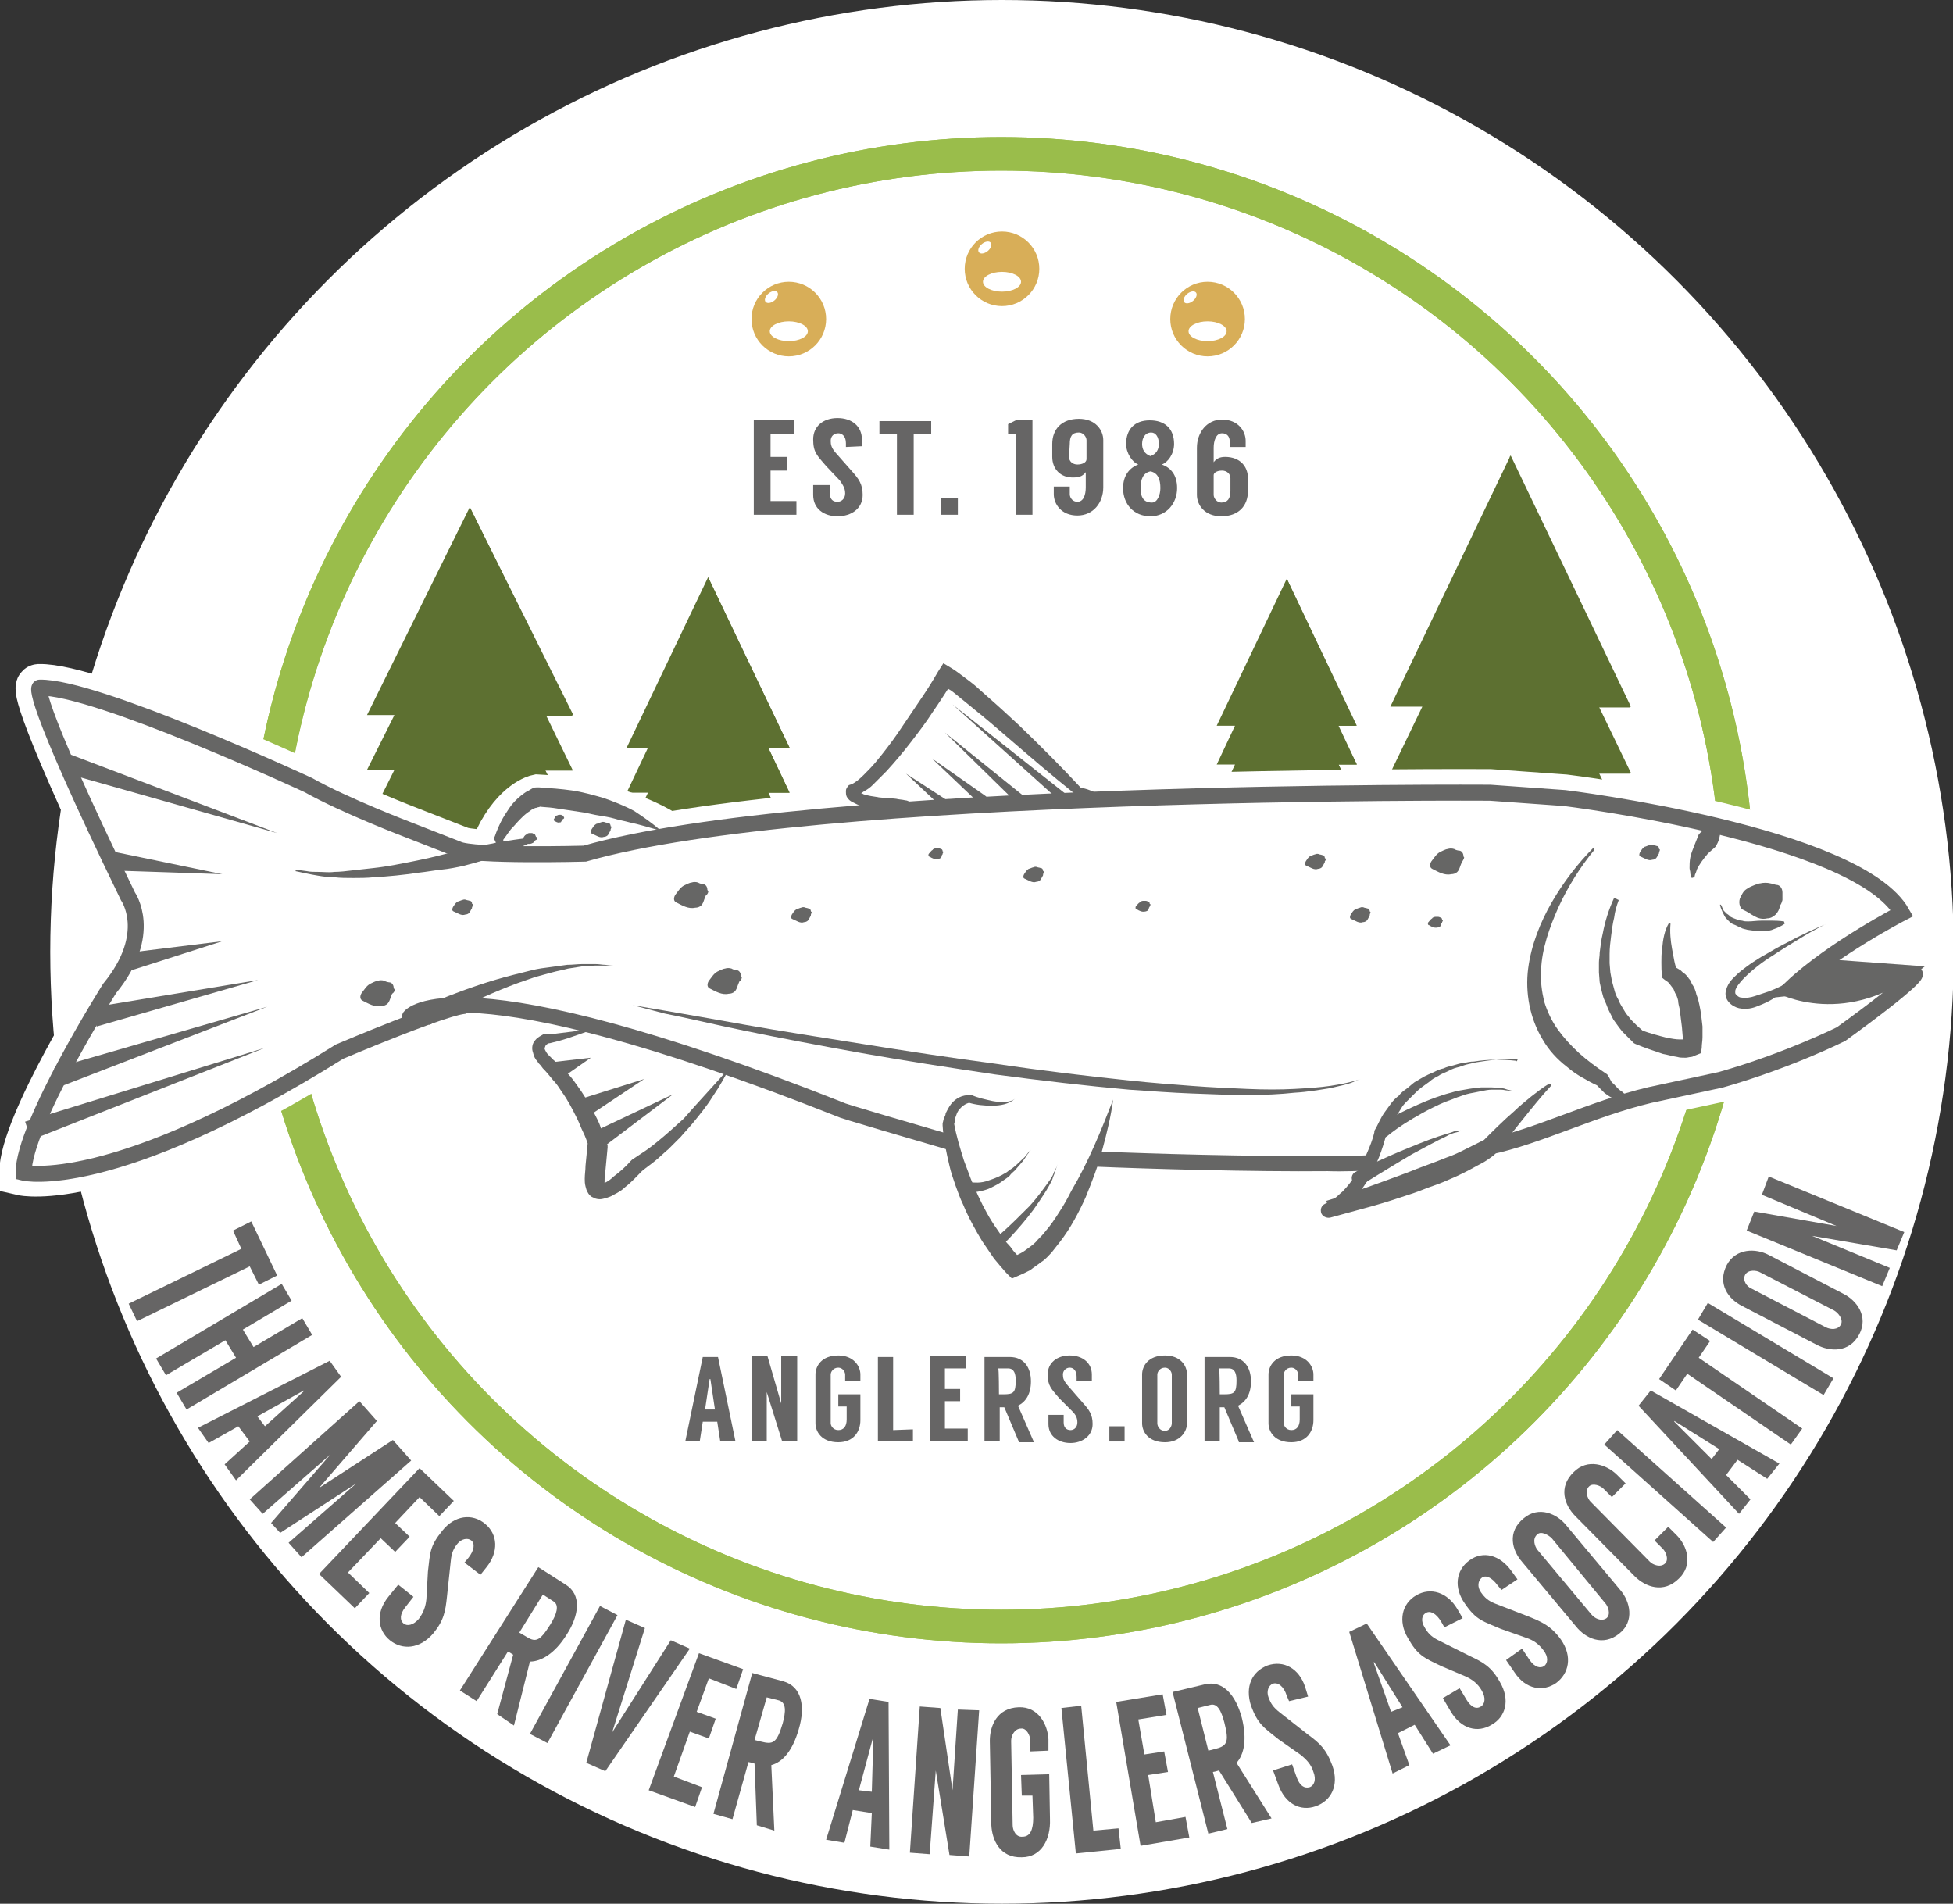 <?xml version="1.0" encoding="utf-8"?>
<!-- Generator: Adobe Illustrator 23.0.1, SVG Export Plug-In . SVG Version: 6.00 Build 0)  -->
<svg version="1.1" id="logo" xmlns="http://www.w3.org/2000/svg" xmlns:xlink="http://www.w3.org/1999/xlink" x="0px" y="0px"
	 viewBox="0 0 256.5 250" style="enable-background:new 0 0 256.5 250;" xml:space="preserve">
<rect x="0" y="0" width="256.5" height="250" fill="#333333" stroke="none"/>
<style type="text/css">
	.st0{fill:#FFFFFF;}
	.st1{fill:#FFFFFF;stroke:#9ABD4B;stroke-width:4.411;stroke-miterlimit:10;}
	.st2{fill:#5D7031;}
	.st3{fill:#FFFFFF;stroke:#FFFFFF;stroke-width:6;stroke-linejoin:round;stroke-miterlimit:10;}
	.st4{fill:#666565;}
	.st5{fill:none;stroke:#9ABD4B;stroke-width:4.411;stroke-miterlimit:10;}
	.st6{fill:#D8AE58;}
	.st7{fill:#FFFFFF;stroke:#FFFFFF;stroke-width:6;stroke-miterlimit:10;}
	.st8{fill:none;}
	.st9{fill:#666665;}
	.st10{fill:none;stroke:#666665;stroke-width:2;stroke-linecap:round;stroke-linejoin:round;stroke-miterlimit:10;}
	.st11{fill:none;stroke:#666665;stroke-width:2;stroke-miterlimit:10;}
	.st12{fill:none;stroke:#666665;stroke-width:2.1;stroke-miterlimit:10;}
	.st13{fill:none;stroke:#D42027;stroke-width:2;stroke-linejoin:round;stroke-miterlimit:10;}
	.st14{fill:none;stroke:#D42027;stroke-linejoin:round;stroke-miterlimit:10;}
	.st15{fill:none;stroke:#D42027;stroke-width:2;stroke-linecap:round;stroke-linejoin:round;stroke-miterlimit:10;}
	.st16{fill:none;stroke:#D42027;stroke-miterlimit:10;}
</style>
<circle class="st0" cx="131.6" cy="125" r="125"/>
<g id="XMLID_257_">
	<circle id="XMLID_23_" class="st1" cx="131.5" cy="116.9" r="96.7"/>
	<g id="XMLID_222_">
		<path id="XMLID_225_" class="st2" d="M100.9,98.2h2.8L93,75.8L82.3,98.2h2.8l-2.8,5.9h2.8l-2.8,5.9h9.4v5.1c0,0.7,0.6,1.3,1.3,1.3
			l0,0c0.7,0,1.3-0.6,1.3-1.3V110h9.4l-2.8-5.9h2.8L100.9,98.2z"/>
		<path id="XMLID_224_" class="st2" d="M94.3,110h9.4l-2.8-5.9h2.8l-2.8-5.9h2.8L93,75.8v40.7l0,0c0.7,0,1.3-0.6,1.3-1.3
			C94.3,115.1,94.3,110,94.3,110z"/>
	</g>
	<path id="XMLID_43_" class="st3" d="M199.3,138.9c0,0-13-1.5-18,9.6c0,0-1.9,7.8-6.9,10.1c0,0,15.9-4.4,21.1-8c0,0,5.8-6.6,8-8.3"
		/>
	<g id="XMLID_217_">
		<path id="XMLID_220_" class="st2" d="M210,92.8h4.2l-15.8-33l-15.8,33h4.2l-4.2,8.7h4.2l-4.2,8.7h13.8v7.6c0,1.1,0.9,2,2,2l0,0
			c1.1,0,2-0.9,2-2v-7.6h13.8l-4.2-8.7h4.2L210,92.8z"/>
		<path id="XMLID_219_" class="st2" d="M200.3,110.3h13.8l-4.2-8.7h4.2l-4.2-8.7h4.2l-15.8-33v60l0,0c1.1,0,2-0.9,2-2V110.3z"/>
	</g>
	<g id="XMLID_212_">
		<path id="XMLID_216_" class="st2" d="M175.7,95.3h2.4L169,76l-9.2,19.3h2.4l-2.4,5.1h2.4l-2.4,5.1h8.1v4.4c0,0.6,0.5,1.1,1.1,1.1
			l0,0c0.6,0,1.1-0.5,1.1-1.1v-4.4h8.1l-2.4-5.1h2.4L175.7,95.3z"/>
		<path id="XMLID_215_" class="st2" d="M170.1,105.5h8.1l-2.4-5.1h2.4l-2.4-5.1h2.4L169,76v35.1l0,0c0.6,0,1.1-0.5,1.1-1.1V105.5z"
			/>
	</g>
	<g id="XMLID_209_">
		<path id="XMLID_211_" class="st2" d="M71.7,93.9h3.6L61.7,66.6L48.2,93.9h3.6l-3.6,7.2h3.6l-3.6,7.2H60v6.3c0,0.9,0.8,1.6,1.7,1.6
			l0,0c0.9,0,1.7-0.7,1.7-1.6v-6.3h11.8l-3.6-7.2h3.6L71.7,93.9z"/>
		<path id="XMLID_210_" class="st2" d="M63.4,108.4h11.8l-3.6-7.2h3.6l-3.6-7.2h3.6L61.7,66.6v49.6l0,0c0.9,0,1.7-0.7,1.7-1.6V108.4
			z"/>
	</g>
	<path id="XMLID_206_" class="st4" d="M88,119.3"/>
	<circle id="XMLID_205_" class="st5" cx="131.5" cy="116.9" r="96.7"/>
	<g id="XMLID_134_">
		<path id="XMLID_135_" class="st4" d="M34,168.7l-1.2-2.4L18,173.5l-1.1-2.3l14.8-7.2l-1.1-2.4l2.4-1.2l3.4,7.1L34,168.7z"/>
		<path id="XMLID_149_" class="st4" d="M41,175.3l-16.5,9.8l-1.3-2.2l7.8-4.6l-1.4-2.3l-7.8,4.6l-1.3-2.2l16.5-9.8l1.3,2.2l-6.4,3.8
			l1.4,2.3l6.4-3.8L41,175.3z"/>
		<path id="XMLID_153_" class="st4" d="M32.8,189.3l-1.5-2l-3.9,2.2l-1.4-2l17.3-8.8l1.5,2.1L31,194.4l-1.5-2.1L32.8,189.3z
			 M34.8,187.3l5.1-4.6l0-0.1l-6.1,3.4L34.8,187.3z"/>
		<path id="XMLID_156_" class="st4" d="M54,191.8l-14.4,12.7l-1.7-1.9l8.9-7.8l-10,6.5l-1.2-1.3l7.8-9l0,0l-8.9,7.8l-1.7-1.9
			L47.2,184l2.3,2.6l-7.6,8.8l0,0l9.7-6.3L54,191.8z"/>
		<path id="XMLID_180_" class="st4" d="M55.1,196.6l-3.2,3.4l1.9,1.8l-1.9,2L50,202l-4.3,4.5l2.8,2.7l-1.9,2l-4.7-4.5l13.2-13.9
			l4.5,4.3l-1.9,2L55.1,196.6z"/>
		<path id="XMLID_182_" class="st4" d="M61,205.2l0.5-0.6c0.8-1,0.9-1.9,0.4-2.3c-0.5-0.4-1.3-0.2-1.8,0.4c-0.5,0.6-0.8,1.2-0.9,2.3
			l-0.5,4.7c-0.2,1.9-0.4,3.1-1.8,4.8c-1.8,2.1-4.1,2.2-5.7,0.9c-1.6-1.3-1.9-3.6-0.2-5.7l1.3-1.6l2,1.6l-1.1,1.4
			c-0.7,0.9-0.7,1.7-0.2,2.1c0.5,0.4,1.3,0.2,2-0.6c0.6-0.8,0.9-1.6,1-2.6l0.2-3.6c0.3-2.5,0.2-3.3,1.9-5.4c1.6-2,3.9-2.3,5.6-0.9
			c1.7,1.4,1.8,3.7,0.2,5.7l-0.8,1L61,205.2z"/>
		<path id="XMLID_199_" class="st4" d="M65.3,225.1l2.1-7.8c-0.3-0.2-0.6-0.4-0.7-0.4l-4.1,6.5l-2.2-1.4l10.3-16.2l3.6,2.3
			c2.1,1.3,1.8,4,0.1,6.6c-1.5,2.4-3.3,3.5-4.8,3.5l-2.1,8.4L65.3,225.1z M68.2,214.4l0.7,0.4c1.4,0.9,1.9,0.9,3.4-1.5
			c0.8-1.3,1.2-2.5,0.4-3l-1.4-0.9L68.2,214.4z"/>
		<path id="XMLID_203_" class="st4" d="M71.9,228.9l-2.3-1.2l9.2-16.8l2.3,1.2L71.9,228.9z"/>
		<path id="XMLID_218_" class="st4" d="M79.5,232.6l-2.5-1.1l5.2-18.8l2.5,1.1l-4.3,13.7l0,0l7.7-12.1l2.5,1.1L79.5,232.6z"/>
		<path id="XMLID_227_" class="st4" d="M93.1,220.4l-1.6,4.4l2.5,0.9l-0.9,2.6l-2.5-0.9l-2.1,5.9l3.7,1.4l-0.9,2.6l-6.1-2.2l6.6-18
			l5.8,2.1l-0.9,2.6L93.1,220.4z"/>
		<path id="XMLID_229_" class="st4" d="M99.4,239.7l-0.3-8.1c-0.3-0.1-0.7-0.2-0.8-0.2l-2.1,7.5l-2.5-0.7l5.1-18.5l4.1,1.1
			c2.4,0.7,2.9,3.3,2,6.3c-0.8,2.8-2.1,4.3-3.6,4.7l0.4,8.6L99.4,239.7z M99.1,228.5l0.8,0.2c1.6,0.4,2.1,0.3,2.9-2.4
			c0.4-1.5,0.5-2.7-0.5-3l-1.6-0.4L99.1,228.5z"/>
		<path id="XMLID_232_" class="st4" d="M114.5,238.1l-2.5-0.4l-1.1,4.3l-2.4-0.4l5.7-18.5l2.5,0.4l0.1,19.4l-2.5-0.4L114.5,238.1z
			 M114.5,235.3l0.2-6.9l-0.1,0l-1.8,6.7L114.5,235.3z"/>
		<path id="XMLID_235_" class="st4" d="M128.6,224.6l-1.3,19.2l-2.6-0.2l-1.8-11.1h0l-0.8,11l-2.6-0.2l1.3-19.2l2.7,0.2l1.6,10.8h0
			l0.7-10.6L128.6,224.6z"/>
		<path id="XMLID_237_" class="st4" d="M135.3,230l0-1.5c0-0.6-0.5-1.6-1.2-1.5c-0.9,0-1.3,1-1.3,1.6l0.2,11.1
			c0,0.6,0.4,1.6,1.3,1.5c1,0,1.4-0.9,1.4-2.5l-0.1-2.9l-1.4,0l-0.1-2.7l3.7-0.1l0.1,5.9c0.1,2.6-1.1,5-3.7,5
			c-2.9,0.1-3.9-2.3-4-4.2l-0.2-11.1c0-1.9,0.9-4.3,3.8-4.4c2.6-0.1,3.8,2.3,3.9,4.2l0,1.5L135.3,230z"/>
		<path id="XMLID_239_" class="st4" d="M146.9,240.1l0.3,2.7l-5.9,0.6l-1.9-19.1l2.6-0.3l1.6,16.4L146.9,240.1z"/>
		<path id="XMLID_241_" class="st4" d="M149.5,225.8l0.8,4.6l2.6-0.4l0.5,2.7l-2.6,0.4l1,6.2l3.9-0.7l0.5,2.7l-6.4,1.1l-3.2-18.9
			l6.1-1l0.5,2.7L149.5,225.8z"/>
		<path id="XMLID_243_" class="st4" d="M164.4,239.4l-4.3-6.9c-0.3,0.1-0.7,0.2-0.8,0.2l1.9,7.5l-2.5,0.6l-4.7-18.6l4.2-1
			c2.4-0.6,4.1,1.4,4.9,4.4c0.7,2.8,0.3,4.8-0.7,5.9l4.6,7.3L164.4,239.4z M158.7,229.9l0.8-0.2c1.6-0.4,2-0.8,1.3-3.5
			c-0.4-1.5-0.9-2.6-1.9-2.3l-1.6,0.4L158.7,229.9z"/>
		<path id="XMLID_246_" class="st4" d="M169.3,223.4l-0.3-0.7c-0.4-1.3-1.2-1.8-1.8-1.6c-0.6,0.2-0.9,1-0.6,1.8
			c0.3,0.8,0.6,1.3,1.5,2l3.7,2.9c1.5,1.1,2.4,1.9,3.2,4.1c0.9,2.6-0.2,4.6-2.2,5.3c-2,0.7-4-0.3-4.9-2.8l-0.7-1.9l2.5-0.8l0.6,1.7
			c0.4,1.1,1,1.5,1.7,1.3c0.6-0.2,0.9-1,0.5-2c-0.3-1-0.9-1.6-1.6-2.2l-3-2.1c-2-1.6-2.7-2-3.6-4.4c-0.8-2.5,0.1-4.5,2.2-5.3
			c2.1-0.7,4.1,0.4,4.9,2.8l0.4,1.3L169.3,223.4z"/>
		<path id="XMLID_248_" class="st4" d="M185.8,226.5l-2.2,1.1l1.5,4.2l-2.2,1.1l-5.7-18.6l2.3-1.1l11,16l-2.3,1.1L185.8,226.5z
			 M184.2,224.2l-3.7-5.9l-0.1,0l2.3,6.5L184.2,224.2z"/>
		<path id="XMLID_251_" class="st4" d="M189.7,213.7l-0.4-0.7c-0.7-1.2-1.5-1.5-2-1.2c-0.6,0.3-0.7,1.1-0.2,1.9
			c0.4,0.7,0.8,1.2,1.8,1.7l4.2,2.1c1.7,0.8,2.8,1.4,3.9,3.4c1.4,2.4,0.7,4.6-1.1,5.6c-1.8,1.1-4,0.6-5.4-1.8l-1-1.7l2.2-1.3
			l0.9,1.5c0.6,1,1.3,1.3,1.9,0.9c0.5-0.3,0.7-1.1,0.1-2.1c-0.5-0.9-1.2-1.4-2-1.8l-3.3-1.4c-2.3-1.1-3.1-1.4-4.4-3.7
			c-1.3-2.2-0.8-4.5,1.1-5.6c1.9-1.1,4.1-0.4,5.4,1.8l0.7,1.2L189.7,213.7z"/>
		<path id="XMLID_253_" class="st4" d="M197.2,208.8l-0.5-0.6c-0.8-1.1-1.6-1.4-2.1-1c-0.5,0.4-0.6,1.2-0.1,1.9
			c0.5,0.7,0.9,1.1,1.9,1.5l4.4,1.7c1.7,0.7,2.9,1.2,4.2,3c1.6,2.3,1,4.5-0.6,5.7c-1.7,1.2-4,0.9-5.5-1.4l-1.1-1.6l2.1-1.5l1,1.5
			c0.7,1,1.4,1.1,1.9,0.8c0.5-0.4,0.6-1.2-0.1-2.1c-0.6-0.8-1.3-1.3-2.2-1.6l-3.4-1.2c-2.3-1-3.2-1.1-4.7-3.3
			c-1.5-2.1-1.2-4.4,0.6-5.7c1.8-1.3,4-0.7,5.5,1.4l0.8,1.1L197.2,208.8z"/>
		<path id="XMLID_255_" class="st4" d="M205.7,200.3l7.1,8.5c1.3,1.5,1.9,4.1-0.1,5.7c-2.2,1.8-4.5,0.6-5.7-0.9l-7.1-8.5
			c-1.3-1.5-2-3.9,0.2-5.7C202.1,197.7,204.5,198.8,205.7,200.3z M203.8,202c-0.4-0.4-1.4-1-1.9-0.5c-0.7,0.6-0.3,1.6,0,2l7.1,8.5
			c0.4,0.5,1.3,1,2,0.5c0.6-0.5,0.2-1.6-0.2-2L203.8,202z"/>
		<path id="XMLID_259_" class="st4" d="M211.7,196.6l-1.1-1.1c-0.4-0.4-1.4-0.8-1.9-0.3c-0.6,0.6-0.2,1.6,0.2,2l7.8,7.9
			c0.4,0.4,1.4,0.8,2,0.2c0.5-0.5,0.1-1.5-0.3-1.9l-1.1-1.1l1.8-1.8l1.1,1.1c1.4,1.4,2.2,3.9,0.3,5.7c-2,2-4.4,1.1-5.8-0.3l-7.8-7.9
			c-1.4-1.4-2.3-3.8-0.2-5.8c1.8-1.8,4.3-1,5.7,0.4l1.1,1.1L211.7,196.6z"/>
		<path id="XMLID_261_" class="st4" d="M226.7,200.6l-1.7,1.9l-14.3-12.8l1.7-1.9L226.7,200.6z"/>
		<path id="XMLID_263_" class="st4" d="M228.2,191.7l-1.5,2l3.2,3.2l-1.5,1.9l-13.2-14.2l1.6-2l16.9,9.6l-1.6,2L228.2,191.7z
			 M225.8,190.3l-5.9-3.7l0,0.1l4.9,4.9L225.8,190.3z"/>
		<path id="XMLID_266_" class="st4" d="M224.6,176.1l-1.5,2.2l13.6,9.3l-1.5,2.1l-13.6-9.3l-1.5,2.2l-2.2-1.5l4.4-6.5L224.6,176.1z"
			/>
		<path id="XMLID_268_" class="st4" d="M240.8,181l-1.3,2.2l-16.5-9.9l1.3-2.2L240.8,181z"/>
		<path id="XMLID_270_" class="st4" d="M232.3,164.8l9.8,5.1c1.8,0.9,3.3,3,2.1,5.3c-1.3,2.5-3.9,2.3-5.6,1.4l-9.8-5.1
			c-1.8-0.9-3.3-2.9-2-5.4C228,163.9,230.6,163.9,232.3,164.8z M231.2,167.1c-0.5-0.3-1.6-0.4-2,0.3c-0.4,0.8,0.3,1.6,0.8,1.8
			l9.8,5.1c0.6,0.3,1.6,0.4,2-0.4c0.3-0.7-0.4-1.5-0.9-1.8L231.2,167.1z"/>
		<path id="XMLID_273_" class="st4" d="M232.3,154.5l17.8,7.3l-1,2.4l-11.1-1.9l0,0l10.2,4.2l-1,2.4l-17.8-7.3l1-2.5l10.8,1.9l0,0
			l-9.8-4.1L232.3,154.5z"/>
	</g>
	<g id="XMLID_56_">
		<g id="XMLID_491_">
			<path id="XMLID_515_" class="st4" d="M94.2,186.7h-1.9l-0.4,2.6H90l2.3-11.1h2l2.3,11.1h-2L94.2,186.7z M93.9,185.1l-0.6-4h-0.1
				l-0.6,4H93.9z"/>
			<path id="XMLID_513_" class="st4" d="M104.7,178.1v11.1h-2l-2-6.4h0v6.4h-2v-11.1h2.1l1.8,6.2h0v-6.2L104.7,178.1L104.7,178.1z"
				/>
			<path id="XMLID_511_" class="st4" d="M111,181.4v-0.9c0-0.3-0.3-0.9-0.9-0.9c-0.7,0-1,0.6-1,0.9v6.4c0,0.3,0.3,0.9,1,0.9
				c0.7,0,1.1-0.5,1.1-1.4v-1.7h-1.1v-1.6h2.9v3.4c0,1.5-0.9,2.9-2.9,2.9c-2.2,0-3-1.4-3-2.5v-6.4c0-1.1,0.8-2.5,3-2.5
				c2,0,2.9,1.4,2.9,2.5v0.9L111,181.4L111,181.4z"/>
			<path id="XMLID_509_" class="st4" d="M119.9,187.7v1.6h-4.6v-11.1h2v9.6L119.9,187.7L119.9,187.7z"/>
			<path id="XMLID_507_" class="st4" d="M124.1,179.7v2.7h2v1.6h-2v3.6h3v1.6h-5v-11.1h4.8v1.6L124.1,179.7L124.1,179.7z"/>
			<path id="XMLID_504_" class="st4" d="M133.8,189.3l-1.9-4.5c-0.3,0-0.6,0-0.6,0v4.5h-2v-11.1h3.3c1.9,0,2.8,1.4,2.8,3.2
				c0,1.7-0.7,2.7-1.7,3.2l2.1,4.8H133.8z M131.2,183.1h0.6c1.3,0,1.6-0.2,1.6-1.8c0-0.9-0.2-1.6-1-1.6h-1.3
				C131.2,179.7,131.2,183.1,131.2,183.1z"/>
			<path id="XMLID_502_" class="st4" d="M141.4,181.3v-0.5c0-0.8-0.4-1.2-0.9-1.2c-0.5,0-0.9,0.4-0.9,0.9c0,0.5,0.1,0.8,0.6,1.4
				l2,2.3c0.8,0.9,1.3,1.5,1.3,2.8c0,1.6-1.4,2.5-2.9,2.5c-1.6,0-2.9-0.9-2.9-2.5v-1.2h2v1c0,0.7,0.4,1,0.9,1c0.5,0,0.9-0.4,0.9-1
				c0-0.6-0.2-1-0.7-1.5l-1.7-1.7c-1-1.2-1.5-1.6-1.5-3.1c0-1.5,1.2-2.5,2.9-2.5c1.7,0,2.9,1,2.9,2.5v0.8L141.4,181.3L141.4,181.3z"
				/>
			<path id="XMLID_500_" class="st4" d="M145.7,187.3h2v2h-2V187.3z"/>
			<path id="XMLID_497_" class="st4" d="M155.9,180.5v6.4c0,1.1-0.9,2.5-2.9,2.5c-2.2,0-3-1.4-3-2.5v-6.4c0-1.1,0.8-2.5,3-2.5
				C155,178,155.9,179.3,155.9,180.5z M153.9,180.5c0-0.3-0.3-0.9-0.9-0.9c-0.7,0-1,0.6-1,0.9v6.4c0,0.4,0.3,1,1,1
				c0.6,0,0.9-0.6,0.9-1V180.5z"/>
			<path id="XMLID_494_" class="st4" d="M162.7,189.3l-1.9-4.5c-0.3,0-0.6,0-0.6,0v4.5h-2v-11.1h3.3c1.9,0,2.8,1.4,2.8,3.2
				c0,1.7-0.7,2.7-1.7,3.2l2.1,4.8H162.7z M160.2,183.1h0.6c1.3,0,1.6-0.2,1.6-1.8c0-0.9-0.2-1.6-1-1.6h-1.3
				C160.2,179.7,160.2,183.1,160.2,183.1z"/>
			<path id="XMLID_492_" class="st4" d="M170.5,181.4v-0.9c0-0.3-0.3-0.9-0.9-0.9c-0.7,0-1,0.6-1,0.9v6.4c0,0.3,0.3,0.9,1,0.9
				c0.7,0,1.1-0.5,1.1-1.4v-1.7h-1.1v-1.6h2.9v3.4c0,1.5-0.9,2.9-2.9,2.9c-2.2,0-3-1.4-3-2.5v-6.4c0-1.1,0.8-2.5,3-2.5
				c2,0,2.9,1.4,2.9,2.5v0.9L170.5,181.4L170.5,181.4z"/>
		</g>
	</g>
	<g id="XMLID_1_">
		<g id="XMLID_427_">
			<path id="XMLID_446_" class="st4" d="M101.2,57v3h2.2v1.8h-2.2v4h3.4v1.8H99V55.2h5.3V57C104.3,57,101.2,57,101.2,57z"/>
			<path id="XMLID_444_" class="st4" d="M111.1,58.7v-0.5c0-0.9-0.5-1.3-1-1.3c-0.6,0-1,0.4-1,1c0,0.5,0.1,0.9,0.6,1.5l2.2,2.5
				c0.9,1,1.4,1.7,1.4,3.1c0,1.8-1.5,2.8-3.3,2.8c-1.8,0-3.2-1-3.2-2.8v-1.3h2.2v1.1c0,0.8,0.4,1.1,1,1.1c0.5,0,1-0.4,1-1.1
				c0-0.7-0.3-1.1-0.7-1.7l-1.8-1.9c-1.2-1.4-1.7-1.8-1.7-3.5c0-1.7,1.3-2.8,3.2-2.8c1.9,0,3.2,1.1,3.2,2.8v0.9L111.1,58.7
				L111.1,58.7z"/>
			<path id="XMLID_442_" class="st4" d="M122.3,57h-2.3v10.6h-2.2V57h-2.3v-1.7h6.8V57z"/>
			<path id="XMLID_440_" class="st4" d="M123.6,65.4h2.2v2.2h-2.2V65.4z"/>
			<path id="XMLID_438_" class="st4" d="M133.4,55.2h2.2v12.4h-2.2V57h-1v-1.3L133.4,55.2z"/>
			<path id="XMLID_435_" class="st4" d="M138.2,60c0-0.2,0-1.6,0-1.7c0-1.9,1.2-3.3,3.5-3.3c2.2,0,3.2,1.5,3.2,2.8c0,0,0,5.9,0,6.2
				c0,2-1.3,3.7-3.4,3.7c-2.1,0-3.1-1.5-3.1-2.8v-1h2.1v1c0,0.5,0.4,1,1,1c0.8,0,1.1-0.9,1.1-1.9v-2c-0.3,0.4-0.7,0.7-1.5,0.7
				C139.2,62.8,138.2,61.5,138.2,60z M140.4,60c0,0.6,0.5,1,1.1,1c0.7,0,1.2-0.3,1.2-0.7v-2.5c0-0.4-0.4-1-1-1
				c-0.9,0-1.2,0.5-1.2,1.5C140.5,58.5,140.4,59.9,140.4,60z"/>
			<path id="XMLID_431_" class="st4" d="M154.6,64.1c0,2-1.4,3.7-3.5,3.7c-2.2,0-3.6-1.6-3.6-3.7c0-1.7,0.9-2.7,2-3.1
				c-0.8-0.3-1.6-1.5-1.6-2.7c0-1.9,1.1-3.1,3.1-3.1c2,0,3.2,1.1,3.2,3.1c0,1.3-0.8,2.4-1.6,2.7C153.7,61.4,154.6,62.3,154.6,64.1z
				 M152.4,64.1c0-1.1-0.3-2-1.3-2.2c-1,0.2-1.3,1.1-1.3,2.2c0,1.2,0.4,1.9,1.5,1.9C152,66,152.4,65,152.4,64.1z M150,58.3
				c0,0.7,0.3,1.3,1.1,1.6c0.8-0.3,1.1-0.9,1.1-1.6c0-0.9-0.4-1.5-1-1.5C150.4,56.8,150,57.5,150,58.3z"/>
			<path id="XMLID_428_" class="st4" d="M163.9,62.8c0,0.2,0,1.6,0,1.7c0,1.9-1.2,3.3-3.5,3.3c-2.2,0-3.2-1.5-3.2-2.8
				c0,0,0-5.9,0-6.2c0-2,1.3-3.7,3.3-3.7c2.1,0,3.1,1.5,3.1,2.8v0.8h-2.1v-0.8c0-0.5-0.3-1-1-1c-0.8,0-1.1,1-1.1,1.9v1.9
				c0.3-0.4,0.7-0.7,1.5-0.7C162.9,60,163.9,61.3,163.9,62.8z M161.6,62.8c0-0.6-0.5-1-1.1-1c-0.7,0-1.1,0.3-1.1,0.6V65
				c0,0.4,0.4,1,1,1c0.8,0,1.2-0.5,1.2-1.5C161.6,64.4,161.6,62.9,161.6,62.8z"/>
		</g>
	</g>
	<g id="XMLID_194_">
		<circle id="XMLID_197_" class="st6" cx="131.6" cy="35.3" r="4.9"/>
		
			<ellipse id="XMLID_195_" transform="matrix(0.771 -0.636 0.636 0.771 8.909 89.744)" class="st0" cx="129.4" cy="32.5" rx="1" ry="0.6"/>
	</g>
	<g id="XMLID_191_">
		<circle id="XMLID_193_" class="st6" cx="103.6" cy="41.9" r="4.9"/>
		
			<ellipse id="XMLID_192_" transform="matrix(0.771 -0.636 0.636 0.771 -1.664 73.424)" class="st0" cx="101.4" cy="39" rx="1" ry="0.6"/>
	</g>
	<g id="XMLID_188_">
		<circle id="XMLID_190_" class="st6" cx="158.6" cy="41.9" r="4.9"/>
		
			<ellipse id="XMLID_189_" transform="matrix(0.771 -0.636 0.636 0.771 10.917 108.453)" class="st0" cx="156.4" cy="39" rx="1" ry="0.6"/>
	</g>
	<ellipse id="XMLID_187_" class="st0" cx="103.6" cy="43.5" rx="2.5" ry="1.3"/>
	<ellipse id="XMLID_186_" class="st0" cx="131.6" cy="37" rx="2.5" ry="1.3"/>
	<ellipse id="XMLID_185_" class="st0" cx="158.6" cy="43.5" rx="2.5" ry="1.3"/>
	<path id="XMLID_40_" class="st7" d="M146.9,105.9c0,0-3.6-1.9-5.4-2c0,0-14.1-13.3-17.3-15.1c0,0-8.5,13.9-12.3,15
		c0,0-1,1.2,3.4,1.6c0,0,4.2,0,4.6,0.5c0,0,1.5,0.6,1.4,1.4"/>
	<path id="XMLID_37_" class="st7" d="M86.8,109.1c0,0-6.3-3.9-16.2-4.4c0,0-2.9,0.6-5.3,5.5c0,0,0,0.8,1.5,1.7"/>
	<path id="XMLID_11_" class="st7" d="M61.1,132c-1.9-0.3-16.7,6-16.7,6c-29.9,18.7-41.5,16-41.5,16c0-6.3,11.3-24.2,11.3-24.2
		c5.9-7.3,2.4-12.1,2.4-12.1C3.5,90.3,5.1,90.2,5.1,90.2C12.4,90,40.5,103,40.5,103c4.9,2.7,13.2,5.9,13.2,5.9l6.4,2.5
		c1.8,1.1,16.7,0.6,16.7,0.6c29.8-8.6,118.9-8,118.9-8l9.8,0.7c0,0,38.5,4.6,44.3,15.1c0,0-9.1,4.8-14.5,9.8c0,0,7.7-0.8,9.5-1.3
		l6.7-0.5c0,0,0.5,0.5-9.7,7.9c0,0-6.9,3.5-15.8,6l-9.3,2c-7.6,1.9-14.8,5.5-21.2,6.8c0,0-18.6,3.8-49.3,1.7
		c-30.7-2.2-21-3.4-45.1-9.3C76.9,137.2,76.3,134.4,61.1,132z"/>
	<path id="XMLID_12_" class="st7" d="M146.2,144.4c0,0-4.6,19.3-13,21.9c0,0-3.8-3.8-6.4-10.6c-0.9-2.4-1.7-5.1-2.1-8.1
		c0,0,0.4-3,2.9-3.2c0,0,4,1.3,5.9,0"/>
	<path id="XMLID_5_" class="st7" d="M95.9,140.1c0,0-5.1,7.9-12.4,12.7c0,0-3.6,3.8-5.1,3.4c-0.9-0.2-0.4-2.7-0.1-6.2
		c0,0-2.1-6.6-6.8-10.9c0,0-2.3-1.8,0-2.9c0,0,0.5,0.2,6.3-1.2"/>
	<polygon id="XMLID_196_" class="st8" points="120.4,181.2 130.1,181.2 130.1,181.2 	"/>
	<g id="XMLID_294_">
		<path id="XMLID_315_" class="st8" d="M48.2,137.6"/>
	</g>
	<g id="XMLID_114_">
		<path id="XMLID_312_" class="st8" d="M48.2,105.4"/>
	</g>
	<g id="XMLID_173_">
		<polygon id="XMLID_176_" class="st9" points="9.3,99.1 36.4,109.4 8.5,101.5 		"/>
	</g>
	<g id="XMLID_170_">
		<polygon id="XMLID_316_" class="st9" points="14.7,111.8 29.2,114.8 14.4,114.3 		"/>
	</g>
	<g id="XMLID_167_">
		<polygon id="XMLID_174_" class="st9" points="16.2,125.2 29.2,123.6 16.7,127.6 		"/>
	</g>
	<g id="XMLID_164_">
		<polygon id="XMLID_171_" class="st9" points="12.1,132.3 33.9,128.7 12.7,134.8 		"/>
	</g>
	<g id="XMLID_161_">
		<polygon id="XMLID_168_" class="st9" points="7.1,140.3 35.1,132.2 7.9,142.7 		"/>
	</g>
	<g id="XMLID_158_">
		<polygon id="XMLID_165_" class="st9" points="3.3,147.3 34.8,137.6 4.1,149.7 		"/>
	</g>
	<path id="XMLID_157_" class="st9" d="M234.1,117.2c0-0.5-0.3-1-0.8-1c-0.1,0-0.7-0.2-0.8-0.2c-0.4-0.1-0.9-0.1-1.3,0
		c-0.3,0-1.2,0.4-1.4,0.5c-0.7,0.4-0.8,0.5-1.2,1.3c-0.3,0.5-0.2,1.5,0.4,1.7c1.1,0.5,1.8,1.4,3.1,1.1c0.4,0,0.8-0.2,1.1-0.5
		c0.3-0.3,0.5-0.7,0.6-1.2c0.2-0.3,0.2-0.4,0.3-0.7"/>
	<path id="XMLID_22_" class="st10" d="M53.8,133.5c0,0,5.8-7.9,56.8,12.3c0,0-1-0.2,14.1,4.2"/>
	<path id="XMLID_9_" class="st11" d="M143.7,152.2c7,0.3,21,0.7,30.7,0.6c0,0,2,0.1,5.4-0.1"/>
	<g id="XMLID_20_">
		<path id="XMLID_27_" class="st9" d="M199.3,139.1c-1.8-0.1-3.6,0.1-5.4,0.4c-0.4,0.1-0.9,0.2-1.3,0.3c-0.4,0.1-0.8,0.3-1.3,0.4
			c-0.4,0.1-0.8,0.3-1.2,0.5c-0.4,0.2-0.8,0.3-1.2,0.6c-0.4,0.2-0.8,0.4-1.1,0.7l-1.1,0.8c-0.4,0.3-0.7,0.6-1,0.9
			c-0.3,0.3-0.6,0.6-0.9,0.9c-0.3,0.3-0.6,0.6-0.8,1l-0.7,1.1c-0.5,0.7-0.8,1.5-1.2,2.3l0-0.1c-0.3,1.1-0.6,2.1-1,3.1
			c-0.4,1-0.9,2-1.4,2.9c-0.6,0.9-1.2,1.9-2,2.7c-0.4,0.4-0.8,0.8-1.3,1.1c-0.2,0.2-0.5,0.4-0.7,0.5l-0.8,0.4l-0.7-1.9
			c3.6-1.1,7.1-2.4,10.6-3.7c1.7-0.7,3.5-1.3,5.2-2c0.9-0.3,1.7-0.7,2.5-1.1c0.8-0.4,1.6-0.8,2.4-1.2l-0.2,0.2
			c1.4-1.4,2.7-2.7,4.2-4c0.7-0.7,1.5-1.3,2.2-1.9c0.8-0.6,1.5-1.2,2.4-1.7c0.1,0,0.1,0,0.2,0.1c0,0.1,0,0.1,0,0.2
			c-1.3,1.4-2.5,2.9-3.7,4.4l-3.6,4.5c-0.1,0.1-0.1,0.1-0.2,0.2l0,0c-0.4,0.3-0.8,0.6-1.3,0.9l-1.3,0.7c-0.9,0.5-1.7,0.9-2.6,1.3
			c-0.9,0.4-1.8,0.8-2.7,1.1c-0.9,0.3-1.8,0.7-2.7,1c-1.8,0.6-3.6,1.2-5.4,1.7s-3.7,1-5.5,1.5c-0.5,0.1-1.1-0.2-1.2-0.7
			c-0.1-0.5,0.1-0.9,0.5-1.1l0,0l0.6-0.3c0.2-0.1,0.4-0.2,0.6-0.4c0.4-0.2,0.7-0.6,1.1-0.9c0.7-0.7,1.3-1.5,1.8-2.3
			c0.5-0.8,1-1.7,1.4-2.7c0.4-0.9,0.8-1.9,1-2.8l0-0.1l0-0.1c0.5-0.8,0.8-1.7,1.4-2.5l0.8-1.1c0.3-0.4,0.6-0.7,1-1
			c0.3-0.4,0.7-0.7,1-0.9c0.4-0.3,0.7-0.6,1.1-0.9l1.2-0.7c0.4-0.2,0.8-0.4,1.3-0.6c0.4-0.2,0.8-0.4,1.3-0.5
			c0.4-0.2,0.9-0.3,1.3-0.4c0.4-0.1,0.9-0.3,1.3-0.3c0.5-0.1,0.9-0.2,1.4-0.2c1.8-0.3,3.7-0.3,5.5-0.1c0.1,0,0.1,0.1,0.1,0.1
			C199.4,139,199.3,139.1,199.3,139.1z"/>
	</g>
	<g id="XMLID_18_">
		<path id="XMLID_26_" class="st9" d="M146.9,105.9c-0.9-0.3-1.8-0.6-2.7-0.9c-0.5-0.1-0.9-0.3-1.4-0.4c-0.4-0.1-0.9-0.2-1.3-0.2
			l-0.2,0l-0.2-0.2c-3-2.4-5.9-4.9-8.8-7.4c-1.5-1.3-2.9-2.5-4.4-3.7c-0.7-0.6-1.5-1.2-2.2-1.8c-0.4-0.3-0.7-0.6-1.1-0.8
			c-0.4-0.3-0.7-0.5-1.1-0.7l1.7-0.4c-0.9,1.4-1.8,2.8-2.7,4.1c-0.9,1.4-1.9,2.7-2.9,4c-1,1.3-2.1,2.6-3.2,3.8
			c-0.6,0.6-1.2,1.2-1.8,1.8c-0.3,0.3-0.7,0.6-1.1,0.8c-0.4,0.3-0.8,0.5-1.4,0.6l0.4-0.3c0.1-0.1,0.1-0.1,0.1-0.2c0-0.1,0-0.1,0-0.2
			c0,0-0.1-0.1,0,0c0,0,0,0,0.1,0.1c0.1,0.1,0.2,0.1,0.3,0.2c0.1,0.1,0.3,0.1,0.4,0.2c0.6,0.2,1.3,0.3,2,0.4h-0.1
			c0.8,0.1,1.6,0.1,2.4,0.2c0.4,0.1,0.8,0.1,1.2,0.2c0.2,0,0.4,0.1,0.6,0.2c0.1,0,0.2,0.1,0.3,0.1c0.1,0.1,0.2,0.1,0.4,0.2l-0.1-0.1
			c0.3,0.2,0.6,0.4,0.9,0.6c0.2,0.3,0.5,0.6,0.4,1c0-0.4-0.3-0.6-0.6-0.7c-0.3-0.2-0.6-0.3-0.9-0.4l-0.1-0.1c0,0-0.1,0-0.1,0
			c-0.1,0-0.2,0-0.3,0c-0.2,0-0.4,0-0.6,0c-0.4,0-0.8,0-1.1,0c-0.8,0-1.5,0-2.3,0.1h-0.1c-0.7,0-1.5-0.1-2.2-0.2
			c-0.2,0-0.4-0.1-0.6-0.2c-0.2-0.1-0.4-0.2-0.6-0.3s-0.5-0.3-0.7-0.7c-0.1-0.2-0.1-0.5-0.1-0.7c0-0.3,0.1-0.4,0.3-0.7l0.1-0.1
			l0.3-0.1c0.5-0.2,1.1-0.7,1.6-1.2c0.5-0.5,1.1-1.1,1.6-1.7c1-1.2,2-2.5,2.9-3.8c0.9-1.3,1.8-2.7,2.7-4c0.9-1.3,1.8-2.7,2.6-4.1
			l0.7-1.1l1,0.6c0.5,0.3,0.9,0.6,1.3,0.9c0.4,0.3,0.8,0.6,1.2,0.9c0.8,0.6,1.5,1.3,2.2,1.9c1.5,1.3,2.9,2.6,4.3,3.9
			c2.8,2.7,5.5,5.4,8.1,8.2l-0.3-0.1c0.6,0.1,1,0.2,1.5,0.4s0.9,0.4,1.3,0.6C145.3,104.9,146.1,105.4,146.9,105.9z"/>
	</g>
	<g id="XMLID_146_">
		<path id="XMLID_148_" class="st9" d="M140.1,106l-15-13.5l15.8,12.5c0.3,0.2,0.3,0.6,0.1,0.9C140.8,106.2,140.4,106.2,140.1,106
			C140.1,106,140.1,106,140.1,106z"/>
	</g>
	<g id="XMLID_143_">
		<path id="XMLID_145_" class="st9" d="M134,105.9l-9.9-9.7l10.8,8.7c0.3,0.2,0.3,0.6,0.1,0.9C134.7,106.1,134.3,106.2,134,105.9
			C134,105.9,134,105.9,134,105.9z"/>
	</g>
	<g id="XMLID_140_">
		<path id="XMLID_142_" class="st9" d="M128.6,105.5l-6.2-5.9l7,4.9c0.3,0.2,0.4,0.6,0.2,0.9S128.9,105.7,128.6,105.5
			C128.6,105.5,128.6,105.5,128.6,105.5z"/>
	</g>
	<g id="XMLID_137_">
		<path id="XMLID_139_" class="st9" d="M123.9,106.2l-4.9-4.6l5.7,3.7c0.3,0.2,0.4,0.6,0.2,0.9c-0.2,0.3-0.6,0.4-0.9,0.2
			C124,106.2,124,106.2,123.9,106.2z"/>
	</g>
	<g id="XMLID_16_">
		<path id="XMLID_25_" class="st9" d="M86.8,109.1c-1.4-0.4-2.7-0.8-4.1-1.1c-0.7-0.2-1.4-0.3-2-0.5c-0.7-0.2-1.4-0.3-2-0.4
			c-0.7-0.1-1.4-0.3-2-0.4c-0.7-0.1-1.4-0.2-2-0.3c-0.7-0.1-1.4-0.2-2-0.3c-0.7-0.1-1.4-0.1-2-0.2l0.3,0c0,0-0.2,0.1-0.3,0.1
			c-0.1,0-0.2,0.1-0.4,0.1c-0.2,0.1-0.5,0.2-0.7,0.4c-0.5,0.3-0.9,0.7-1.3,1.1c-0.4,0.4-0.8,0.9-1.2,1.3c-0.4,0.5-0.7,1-1.1,1.5
			l0.1-0.3c0-0.1,0,0,0,0c0,0,0,0.1,0,0.1c0,0.1,0,0.1,0,0.2c0,0.2,0.1,0.3,0.2,0.5c0.2,0.3,0.4,0.6,0.7,0.9
			c-0.4-0.1-0.8-0.2-1.2-0.5c-0.2-0.1-0.4-0.3-0.5-0.4c-0.1-0.1-0.2-0.2-0.2-0.3c0-0.1-0.1-0.1-0.1-0.2c0-0.1-0.1-0.1-0.1-0.3l0-0.1
			l0.1-0.2c0.2-0.6,0.5-1.3,0.8-1.9c0.3-0.6,0.7-1.2,1.1-1.8c0.4-0.6,0.9-1.1,1.5-1.6c0.3-0.2,0.6-0.5,0.9-0.6
			c0.2-0.1,0.3-0.2,0.5-0.3c0.2-0.1,0.3-0.2,0.7-0.2l0.1,0l0.2,0c1.5,0.1,2.9,0.2,4.3,0.4c1.4,0.2,2.8,0.6,4.2,1
			c1.4,0.5,2.7,1,4,1.7C84.5,107.3,85.7,108.1,86.8,109.1z"/>
	</g>
	<path id="XMLID_133_" class="st9" d="M192.3,112.6c-0.1-0.1-0.1-0.2-0.1-0.2c0-0.3-0.2-0.7-0.6-0.7c-0.1,0-0.5-0.1-0.6-0.2
		c-0.3-0.1-0.6-0.1-0.9,0c-0.2,0-0.8,0.3-1,0.4c-0.5,0.3-0.7,0.7-1.1,1.2c-0.2,0.3-0.3,0.8,0.1,1c0.8,0.4,1.6,0.9,2.5,0.7
		c0.3,0,0.6-0.1,0.8-0.3c0.2-0.2,0.3-0.5,0.4-0.8c0.1-0.2,0.1-0.3,0.2-0.5C192.1,113.1,192.3,112.7,192.3,112.6z"/>
	<path id="XMLID_132_" class="st9" d="M174.1,112.8c0-0.1-0.1-0.1-0.1-0.1c0-0.2-0.1-0.4-0.3-0.4c0,0-0.3-0.1-0.4-0.1
		c-0.2-0.1-0.4-0.1-0.6,0c-0.1,0-0.5,0.2-0.6,0.2c-0.3,0.2-0.4,0.4-0.6,0.7c-0.1,0.2-0.2,0.5,0.1,0.6c0.5,0.2,1,0.6,1.5,0.4
		c0.2,0,0.4-0.1,0.5-0.2c0.1-0.1,0.2-0.3,0.3-0.5c0.1-0.1,0.1-0.2,0.1-0.3C174,113.1,174.2,112.9,174.1,112.8z"/>
	<path id="XMLID_131_" class="st9" d="M80.3,108.6c0-0.1-0.1-0.1-0.1-0.1c0-0.2-0.1-0.4-0.3-0.4c0,0-0.3-0.1-0.4-0.1
		c-0.2-0.1-0.4-0.1-0.6,0c-0.1,0-0.5,0.2-0.6,0.2c-0.3,0.2-0.4,0.4-0.6,0.7c-0.1,0.2-0.2,0.5,0.1,0.6c0.5,0.2,1,0.6,1.5,0.4
		c0.2,0,0.4-0.1,0.5-0.2c0.1-0.1,0.2-0.3,0.3-0.5c0.1-0.1,0.1-0.2,0.1-0.3C80.2,108.9,80.3,108.7,80.3,108.6z"/>
	<path id="XMLID_130_" class="st9" d="M70.4,109.9C70.4,109.9,70.3,109.8,70.4,109.9c-0.1-0.2-0.1-0.4-0.3-0.4c0,0-0.2-0.1-0.2-0.1
		c-0.1,0-0.2,0-0.4,0c-0.1,0-0.3,0.1-0.4,0.2c-0.2,0.1-0.3,0.3-0.4,0.5c-0.1,0.1-0.1,0.3,0,0.4c0.3,0.2,0.6,0.4,1,0.3
		c0.1,0,0.2-0.1,0.3-0.1c0.1-0.1,0.1-0.2,0.2-0.3c0-0.1,0.1-0.1,0.1-0.2C70.3,110.1,70.4,109.9,70.4,109.9z"/>
	<path id="XMLID_129_" class="st9" d="M74.1,107.4C74.1,107.3,74.1,107.3,74.1,107.4c-0.1-0.2-0.1-0.3-0.2-0.3c0,0-0.1,0-0.2-0.1
		c-0.1,0-0.2,0-0.3,0c-0.1,0-0.2,0.1-0.3,0.1c-0.2,0.1-0.2,0.2-0.3,0.4c-0.1,0.1-0.1,0.2,0,0.3c0.2,0.1,0.5,0.3,0.7,0.2
		c0.1,0,0.2,0,0.2-0.1c0.1-0.1,0.1-0.2,0.1-0.2c0-0.1,0-0.1,0.1-0.1C74.1,107.5,74.1,107.4,74.1,107.4z"/>
	<path id="XMLID_8_" class="st12" d="M195.5,150.6c6.4-1.3,13.6-5,21.2-6.8l9.3-2c8.8-2.5,15.8-6,15.8-6c10.2-7.4,9.7-7.9,9.7-7.9
		l-6.7,0.5c-1.7,0.5-9.5,1.3-9.5,1.3c5.4-5.1,14.5-9.8,14.5-9.8c-5.9-10.4-44.3-15.1-44.3-15.1l-9.8-0.7c0,0-89.1-0.6-118.9,8
		c0,0-14.8,0.4-16.7-0.6l-6.4-2.5c0,0-8.4-3.2-13.2-5.9c0,0-28-13-35.3-12.8c0,0-1.6,0.2,11.6,27.4c0,0,3.5,4.9-2.4,12.1
		c0,0-11.3,17.9-11.3,24.2c0,0,11.6,2.8,41.5-15.9c0,0,14.8-6.3,16.7-6"/>
	<path id="XMLID_127_" class="st13" d="M242.1,126.8"/>
	<path id="XMLID_126_" class="st9" d="M180,119.8c0-0.1-0.1-0.1-0.1-0.1c0-0.2-0.1-0.4-0.3-0.4c0,0-0.3-0.1-0.4-0.1
		c-0.2-0.1-0.4-0.1-0.6,0c-0.1,0-0.5,0.2-0.6,0.2c-0.3,0.2-0.4,0.4-0.6,0.7c-0.1,0.2-0.2,0.5,0.1,0.6c0.5,0.2,1,0.6,1.5,0.4
		c0.2,0,0.4-0.1,0.5-0.2c0.1-0.1,0.2-0.3,0.3-0.5c0.1-0.1,0.1-0.2,0.1-0.3C179.9,120.1,180,119.8,180,119.8z"/>
	<path id="XMLID_125_" class="st9" d="M137.1,114.5c0-0.1-0.1-0.1-0.1-0.1c0-0.2-0.1-0.4-0.3-0.4c0,0-0.3-0.1-0.4-0.1
		c-0.2-0.1-0.4-0.1-0.6,0c-0.1,0-0.5,0.2-0.6,0.2c-0.3,0.2-0.4,0.4-0.6,0.7c-0.1,0.2-0.2,0.5,0.1,0.6c0.5,0.2,1,0.6,1.5,0.4
		c0.2,0,0.4-0.1,0.5-0.2c0.1-0.1,0.2-0.3,0.3-0.5c0.1-0.1,0.1-0.2,0.1-0.3C137,114.8,137.1,114.5,137.1,114.5z"/>
	<path id="XMLID_124_" class="st9" d="M93,117c-0.1-0.1-0.1-0.2-0.1-0.2c0-0.3-0.2-0.7-0.6-0.7c-0.1,0-0.5-0.1-0.6-0.2
		c-0.3-0.1-0.6-0.1-0.9,0c-0.2,0-0.8,0.3-1,0.4c-0.5,0.3-0.7,0.7-1.1,1.2c-0.2,0.3-0.3,0.8,0.1,1c0.8,0.4,1.6,0.9,2.5,0.7
		c0.3,0,0.6-0.1,0.8-0.3c0.2-0.2,0.3-0.5,0.4-0.8c0.1-0.2,0.1-0.3,0.2-0.5C92.9,117.5,93.1,117.1,93,117z"/>
	<path id="XMLID_123_" class="st9" d="M97.4,128.3c-0.1-0.1-0.1-0.2-0.1-0.2c0-0.3-0.2-0.7-0.6-0.7c-0.1,0-0.5-0.1-0.6-0.2
		c-0.3-0.1-0.6-0.1-0.9,0c-0.2,0-0.8,0.3-1,0.4c-0.5,0.3-0.7,0.7-1.1,1.2c-0.2,0.3-0.3,0.8,0.1,1c0.8,0.4,1.6,0.9,2.5,0.7
		c0.3,0,0.6-0.1,0.8-0.3c0.2-0.2,0.3-0.5,0.4-0.8c0.1-0.2,0.1-0.3,0.2-0.5C97.3,128.8,97.5,128.4,97.4,128.3z"/>
	<path id="XMLID_122_" class="st9" d="M106.6,119.8c0-0.1-0.1-0.1-0.1-0.1c0-0.2-0.1-0.4-0.3-0.4c0,0-0.3-0.1-0.4-0.1
		c-0.2-0.1-0.4-0.1-0.6,0c-0.1,0-0.5,0.2-0.6,0.2c-0.3,0.2-0.4,0.4-0.6,0.7c-0.1,0.2-0.2,0.5,0.1,0.6c0.5,0.2,1,0.6,1.5,0.4
		c0.2,0,0.4-0.1,0.5-0.2c0.1-0.1,0.2-0.3,0.3-0.5c0.1-0.1,0.1-0.2,0.1-0.3C106.5,120.1,106.6,119.8,106.6,119.8z"/>
	<path id="XMLID_121_" class="st9" d="M123.9,111.9c0,0,0-0.1-0.1-0.1c0-0.2-0.1-0.3-0.2-0.3c0,0-0.2-0.1-0.3-0.1
		c-0.1,0-0.3,0-0.4,0c-0.1,0-0.4,0.1-0.4,0.2c-0.2,0.1-0.3,0.3-0.5,0.5c-0.1,0.1-0.1,0.4,0.1,0.4c0.3,0.2,0.7,0.4,1.1,0.3
		c0.1,0,0.3-0.1,0.3-0.1c0.1-0.1,0.2-0.2,0.2-0.4c0.1-0.1,0.1-0.1,0.1-0.2C123.8,112.1,123.9,111.9,123.9,111.9z"/>
	<path id="XMLID_120_" class="st9" d="M151.1,118.8c0,0,0-0.1-0.1-0.1c0-0.2-0.1-0.3-0.2-0.3c0,0-0.2-0.1-0.3-0.1
		c-0.1,0-0.3,0-0.4,0c-0.1,0-0.4,0.1-0.4,0.2c-0.2,0.1-0.3,0.3-0.5,0.5c-0.1,0.1-0.1,0.4,0.1,0.4c0.3,0.2,0.7,0.4,1.1,0.3
		c0.1,0,0.3-0.1,0.3-0.1c0.1-0.1,0.2-0.2,0.2-0.4c0.1-0.1,0.1-0.1,0.1-0.2C151,119,151.1,118.9,151.1,118.8z"/>
	<path id="XMLID_119_" class="st9" d="M189.5,120.9c0,0,0-0.1-0.1-0.1c0-0.2-0.1-0.3-0.2-0.3c0,0-0.2-0.1-0.3-0.1
		c-0.1,0-0.3,0-0.4,0c-0.1,0-0.4,0.1-0.4,0.2c-0.2,0.1-0.3,0.3-0.5,0.5c-0.1,0.1-0.1,0.4,0.1,0.4c0.3,0.2,0.7,0.4,1.1,0.3
		c0.1,0,0.3-0.1,0.3-0.1c0.1-0.1,0.2-0.2,0.2-0.4c0.1-0.1,0.1-0.1,0.1-0.2C189.4,121.1,189.5,120.9,189.5,120.9z"/>
	<path id="XMLID_118_" class="st9" d="M240.5,126c0,0-5.3,5.3-7.1,4.4c0,0,9.3,5,19.4-3.5L240.5,126z"/>
	<g id="XMLID_115_">
		<path id="XMLID_117_" class="st9" d="M239.9,121.3c0,0-1.5,0.7-3.6,2c-1,0.6-2.3,1.4-3.5,2.2c-1.3,0.8-2.6,1.8-3.7,2.9
			c-0.5,0.5-1.1,1.2-1.2,1.7c0,0.1,0,0.2,0,0.3c0,0.1,0.1,0.2,0.2,0.3c0.2,0.2,0.4,0.3,0.6,0.3c0.6,0.1,1.2,0,1.8-0.2
			c0.3-0.1,0.6-0.2,0.9-0.3c0.3-0.1,0.6-0.2,0.9-0.3c1.1-0.4,2-0.9,2.6-1.2c0.6-0.3,1-0.5,1-0.5l0.1,0.1c0,0-0.3,0.3-0.8,0.8
			c-0.3,0.3-0.6,0.5-1,0.8c-0.4,0.3-0.9,0.6-1.4,1c-0.5,0.3-1.1,0.6-1.9,0.9c-0.7,0.3-1.5,0.5-2.5,0.3c-0.9-0.2-2.1-1.1-1.7-2.4
			c0.3-1.1,1-1.6,1.6-2.2c1.3-1.1,2.7-2,4-2.7c1.3-0.8,2.6-1.4,3.7-2c2.2-1.1,3.7-1.7,3.7-1.7L239.9,121.3z"/>
	</g>
	<g id="XMLID_112_">
		<path id="XMLID_308_" class="st9" d="M209.4,111.6c-1.9,2.3-3.5,4.9-4.7,7.5c-1.2,2.7-2.2,5.5-2.3,8.3c-0.1,1.4,0.1,2.8,0.4,4.1
			c0.4,1.3,1,2.6,1.8,3.7c0.8,1.1,1.7,2.1,2.8,3.1c1,0.9,2.2,1.8,3.4,2.6l0.3,0.2l0.1,0.2c0.1,0.1,0.2,0.3,0.3,0.5
			c0.1,0.2,0.2,0.4,0.4,0.5c0.3,0.3,0.6,0.7,0.9,0.9c0.2,0.1,0.4,0.3,0.5,0.4c0.2,0.1,0.4,0.2,0.6,0.3c0.2,0.1,0.4,0.2,0.7,0.2
			c0.2,0.1,0.5,0.1,0.7,0.1l0.1,0.3c-0.2,0.1-0.5,0.2-0.8,0.2c-0.3,0.1-0.5,0.1-0.8,0.1c-0.3,0-0.6,0-0.8-0.1
			c-0.3-0.1-0.6-0.1-0.8-0.3c-0.5-0.2-1-0.5-1.5-0.9c-0.2-0.2-0.4-0.4-0.6-0.6c-0.2-0.2-0.4-0.4-0.6-0.7l0.4,0.4
			c-0.7-0.3-1.4-0.7-2.1-1.1c-0.7-0.4-1.3-0.8-2-1.4c-1.3-1-2.4-2.2-3.2-3.6c-1.7-2.8-2.3-6.2-1.9-9.3c0.4-3.1,1.6-6.1,3.1-8.7
			c1.5-2.6,3.4-5.1,5.5-7.2L209.4,111.6z"/>
	</g>
	<g id="XMLID_109_">
		<path id="XMLID_111_" class="st9" d="M212.6,118.2c-0.3,0.8-0.5,1.5-0.6,2.3c-0.2,0.8-0.3,1.6-0.4,2.4c-0.1,0.8-0.2,1.6-0.2,2.4
			c0,0.4,0,0.8,0,1.2l0.1,1.2l0.2,1.1c0.1,0.4,0.2,0.7,0.3,1.1c0.1,0.4,0.2,0.7,0.4,1.1c0.2,0.3,0.3,0.7,0.5,1l0.6,1
			c0.2,0.3,0.5,0.6,0.7,0.9l0.4,0.4l0.4,0.4l0.8,0.7l-0.2-0.1c1.1,0.4,2.2,0.7,3.4,1c0.6,0.1,1.1,0.2,1.6,0.2c0.3,0,0.5,0,0.7,0
			c0.1,0,0.2,0,0.2-0.1c0.1,0,0-0.1,0.1,0l-0.6,0.9l0-1.2l-0.1-1.2c-0.1-0.8-0.2-1.6-0.3-2.4c-0.1-0.4-0.2-0.8-0.2-1.1
			c-0.1-0.4-0.2-0.7-0.4-1c-0.1-0.2-0.1-0.3-0.2-0.5c-0.1-0.1-0.2-0.3-0.3-0.4c-0.1-0.1-0.2-0.3-0.3-0.4c-0.1-0.1-0.2-0.2-0.4-0.3
			l-0.5-0.4l0-0.2c-0.1-0.6-0.1-1.2-0.1-1.8c0-0.6,0-1.2,0.1-1.8c0.1-1.2,0.3-2.4,0.9-3.4l0.2,0.1c-0.1,1.1,0,2.2,0.2,3.3
			c0.1,0.5,0.2,1.1,0.3,1.6c0.1,0.5,0.3,1.1,0.4,1.6L220,127l0.7,0.4c0.2,0.2,0.4,0.4,0.6,0.5c0.2,0.2,0.4,0.4,0.5,0.6
			c0.2,0.2,0.3,0.4,0.4,0.7c0.3,0.4,0.5,0.9,0.6,1.4c0.2,0.5,0.3,0.9,0.4,1.4c0.2,0.9,0.3,1.9,0.4,2.8c0,0.5,0,0.9,0,1.4
			c0,0.5-0.1,0.9-0.1,1.4l-0.1,0.7l-0.5,0.2c-0.3,0.1-0.6,0.3-0.8,0.3c-0.2,0-0.5,0.1-0.7,0.1c-0.4,0-0.8,0-1.1-0.1
			c-0.7-0.1-1.3-0.3-1.9-0.4c-1.2-0.4-2.4-0.8-3.6-1.3l-0.2-0.1l-0.1-0.1l-0.9-0.9l-0.5-0.5l-0.4-0.5c-0.3-0.4-0.5-0.7-0.8-1.1
			l-0.6-1.2c-0.2-0.4-0.3-0.8-0.5-1.2c-0.2-0.4-0.3-0.8-0.4-1.2c-0.1-0.4-0.2-0.8-0.3-1.3l-0.1-1.3l0-1.3c0-0.4,0.1-0.8,0.1-1.3
			c0.1-0.8,0.2-1.7,0.4-2.5c0.3-1.6,0.8-3.2,1.5-4.7L212.6,118.2z"/>
	</g>
	<path id="XMLID_108_" class="st14" d="M16.5,126.4"/>
	<path id="XMLID_107_" class="st14" d="M11.3,136.3"/>
	<g id="XMLID_104_">
		<path id="XMLID_178_" class="st9" d="M234.4,121.3c0,0-0.5,0.4-1.4,0.7c-0.4,0.2-1,0.3-1.6,0.3c-0.6,0-1.2-0.1-1.9-0.2
			c-0.3-0.1-0.6-0.1-0.9-0.3c-0.3-0.1-0.6-0.3-0.9-0.4c-0.3-0.1-0.5-0.3-0.7-0.5c-0.2-0.2-0.4-0.4-0.5-0.6c-0.1-0.2-0.2-0.4-0.3-0.6
			c-0.1-0.2-0.1-0.3-0.2-0.5c-0.1-0.3-0.1-0.4-0.1-0.4l0.1,0c0,0,0.1,0.1,0.2,0.4c0.1,0.1,0.1,0.3,0.2,0.4c0.1,0.1,0.3,0.3,0.4,0.4
			c0.2,0.1,0.4,0.3,0.5,0.4c0.2,0.1,0.4,0.2,0.7,0.3c0.3,0.1,0.5,0.2,0.8,0.2c0.3,0.1,0.5,0.1,0.8,0.1c0.6,0,1.1-0.1,1.7-0.1
			c0.5,0,1,0,1.5,0c0.9,0,1.5,0.1,1.5,0.1L234.4,121.3z"/>
	</g>
	<g id="XMLID_13_">
		<path id="XMLID_33_" class="st9" d="M146.2,144.4c-0.3,2.2-0.8,4.3-1.4,6.5c-0.3,1.1-0.6,2.1-1,3.2s-0.8,2.1-1.2,3.1
			c-0.9,2-2,4.1-3.4,5.9c-0.4,0.5-0.7,0.9-1.1,1.4c-0.4,0.4-0.8,0.9-1.3,1.2c-0.5,0.4-1,0.7-1.5,1.1l-0.8,0.4l-0.9,0.4l-0.7,0.3
			l-0.6-0.6c-0.4-0.4-0.6-0.7-0.9-1c-0.3-0.4-0.6-0.7-0.9-1.1c-0.5-0.7-1-1.5-1.5-2.2c-0.9-1.5-1.8-3.1-2.5-4.8
			c-0.4-0.8-0.7-1.7-1-2.5c-0.3-0.9-0.6-1.7-0.8-2.6c-0.4-1.7-0.8-3.5-0.9-5.3l0-0.2l0-0.1c0.1-0.3,0.1-0.5,0.2-0.7
			c0.1-0.2,0.2-0.4,0.2-0.6c0.2-0.4,0.4-0.8,0.7-1.2c0.3-0.4,0.7-0.7,1.1-0.9c0.4-0.2,0.9-0.3,1.4-0.3l0.1,0l0.1,0
			c0.9,0.4,1.9,0.6,2.8,0.8c0.5,0.1,1,0.1,1.5,0.1c0.5,0,1-0.1,1.4-0.4c-0.8,0.7-1.9,0.9-3,0.9c-1.1,0-2.1-0.1-3.1-0.4l0.2,0
			c-0.6,0.1-1.1,0.5-1.5,1c-0.2,0.3-0.3,0.6-0.4,0.9c-0.1,0.2-0.1,0.3-0.1,0.5c0,0.2-0.1,0.4-0.1,0.5v-0.2c0.3,1.7,0.8,3.3,1.3,4.9
			c0.3,0.8,0.6,1.6,0.9,2.4c0.3,0.8,0.7,1.6,1,2.3c0.7,1.5,1.5,3,2.5,4.4c0.5,0.7,0.9,1.4,1.5,2c0.3,0.3,0.5,0.7,0.8,1
			c0.3,0.3,0.5,0.6,0.8,0.9l-1.3-0.3l0.6-0.2l0.6-0.3c0.4-0.2,0.8-0.5,1.2-0.8c0.4-0.3,0.8-0.6,1.1-1c0.4-0.4,0.7-0.7,1-1.1
			c0.7-0.8,1.3-1.7,1.8-2.5c0.6-0.9,1.1-1.8,1.6-2.8C143,152.5,144.6,148.5,146.2,144.4z"/>
	</g>
	<path id="XMLID_102_" class="st15" d="M130.3,150.9"/>
	<g id="XMLID_99_">
		<path id="XMLID_101_" class="st9" d="M130.3,163c0,0,0.6-0.5,1.6-1.4c0.9-0.8,2.1-2,3.3-3.2c1.1-1.2,2.1-2.6,2.8-3.6
			c0.2-0.3,0.3-0.5,0.4-0.8c0.1-0.2,0.2-0.4,0.3-0.6c0.1-0.3,0.2-0.5,0.2-0.5s-0.1,0.2-0.2,0.6c-0.1,0.2-0.1,0.4-0.2,0.6
			c-0.1,0.2-0.2,0.5-0.3,0.8c-0.5,1.1-1.5,2.6-2.5,4c-2,2.7-4.5,5.1-4.5,5.1c-0.3,0.3-0.6,0.2-0.9,0C130,163.7,130,163.3,130.3,163
			C130.3,163,130.3,163,130.3,163z"/>
	</g>
	<g id="XMLID_96_">
		<path id="XMLID_98_" class="st9" d="M126.9,155.1c0,0,0.1,0,0.4,0.1s0.6,0.1,1.1,0.1c0.4,0,1-0.1,1.5-0.3c0.6-0.2,1.1-0.4,1.7-0.7
			c0.3-0.2,0.6-0.3,0.8-0.5s0.5-0.3,0.7-0.5c0.5-0.4,0.9-0.8,1.2-1.1c0.4-0.3,0.6-0.7,0.8-0.9c0.2-0.2,0.3-0.3,0.3-0.3
			s-0.1,0.1-0.3,0.4c-0.2,0.2-0.4,0.6-0.7,1c-0.3,0.4-0.7,0.8-1.1,1.3c-0.2,0.2-0.5,0.4-0.7,0.7c-0.2,0.2-0.5,0.4-0.8,0.6
			c-0.5,0.4-1.1,0.7-1.7,1c-0.6,0.3-1.2,0.4-1.7,0.5c-0.5,0.1-1,0.1-1.3,0.1c-0.3,0-0.6-0.1-0.5-0.1L126.9,155.1z"/>
	</g>
	<g id="XMLID_10_">
		<path id="XMLID_35_" class="st9" d="M95.9,140.1c-0.7,1.3-1.4,2.6-2.3,3.9c-0.8,1.3-1.8,2.5-2.7,3.6c-0.5,0.6-1,1.1-1.5,1.7
			c-0.5,0.5-1.1,1.1-1.6,1.6c-0.6,0.5-1.1,1-1.7,1.5c-0.6,0.5-1.2,0.9-1.8,1.4l0.2-0.2c-0.8,0.8-1.5,1.6-2.4,2.3
			c-0.4,0.4-0.9,0.7-1.5,1c-0.3,0.2-0.6,0.3-0.9,0.4c-0.4,0.1-0.8,0.3-1.5,0.1c0.1,0-0.5-0.2-0.6-0.3c-0.2-0.2-0.3-0.3-0.4-0.5
			c-0.2-0.3-0.2-0.5-0.3-0.8c-0.1-0.4-0.1-0.7-0.1-1c0-0.6,0.1-1.1,0.1-1.7c0.1-1.1,0.2-2.1,0.3-3.1l0.1,0.5
			c-0.2-0.6-0.4-1.2-0.7-1.8c-0.3-0.6-0.5-1.2-0.8-1.8c-0.6-1.2-1.2-2.4-2-3.5c-0.4-0.6-0.7-1.1-1.2-1.6c-0.4-0.5-0.8-1-1.3-1.5
			l-0.3-0.4c-0.2-0.2-0.3-0.3-0.4-0.5c-0.3-0.3-0.5-0.7-0.6-1.2c-0.2-0.5-0.1-1.2,0.3-1.6c0.3-0.4,0.8-0.6,1.1-0.8l0.5,0
			c-0.2-0.1-0.1,0-0.1,0c0,0,0,0,0,0h0.1h0.2l0.4,0l0.8-0.1l1.6-0.2l3.2-0.4c-1,0.4-2,0.7-3.1,1.1c-0.5,0.2-1,0.3-1.6,0.5l-0.8,0.2
			l-0.4,0.1l-0.2,0l-0.1,0h-0.1c-0.1,0,0,0-0.2,0l0.5,0c-0.3,0.1-0.5,0.3-0.5,0.5c-0.1,0.1-0.1,0.2,0,0.4c0.1,0.2,0.2,0.4,0.4,0.6
			c0.1,0.1,0.2,0.2,0.3,0.3l0.4,0.4c0.6,0.5,1.1,1,1.6,1.5c0.5,0.5,1,1.1,1.4,1.7c0.9,1.2,1.6,2.4,2.3,3.7c0.3,0.6,0.7,1.3,0.9,2
			l0.4,1c0.1,0.3,0.3,0.7,0.4,1.1l0.1,0.2l0,0.3c-0.1,1.1-0.2,2.2-0.3,3.2c-0.1,0.5-0.1,1-0.1,1.5c0,0.2,0,0.4,0,0.5
			c0,0.1,0,0.1,0,0c0,0-0.1-0.1-0.2-0.2c0,0-0.1-0.1-0.2-0.1c0,0-0.1,0-0.1,0l0.1,0c-0.3-0.1-0.1,0,0-0.1c0.1,0,0.3-0.1,0.5-0.2
			c0.4-0.2,0.8-0.5,1.1-0.8c0.8-0.6,1.6-1.3,2.2-2l0.1-0.1l0.1-0.1c0.6-0.4,1.2-0.8,1.8-1.2c0.6-0.4,1.2-0.9,1.7-1.3
			c1.1-0.9,2.2-1.9,3.3-2.9C91.9,144.5,93.9,142.4,95.9,140.1z"/>
	</g>
	<g id="XMLID_90_">
		<polygon id="XMLID_151_" class="st9" points="72.4,139.5 77.6,138.9 73.3,141.9 		"/>
	</g>
	<path id="XMLID_89_" class="st16" d="M76.6,145.6"/>
	<g id="XMLID_82_">
		<polygon id="XMLID_95_" class="st9" points="76,144.4 84.6,141.7 77.1,146.7 		"/>
	</g>
	<path id="XMLID_79_" class="st16" d="M77.6,150.1"/>
	<g id="XMLID_76_">
		<polygon id="XMLID_92_" class="st9" points="77.2,149 88.4,143.7 78.5,151.2 		"/>
	</g>
	<g id="XMLID_73_">
		<path id="XMLID_162_" class="st9" d="M55.1,132.4c0,0,1.5-0.7,3.8-1.6c2.3-0.9,5.4-2,8.6-2.8c0.8-0.2,1.6-0.4,2.4-0.6
			c0.8-0.2,1.6-0.3,2.4-0.4c0.8-0.1,1.5-0.2,2.2-0.3c0.7,0,1.4-0.1,2-0.1c0.6,0,1.2,0,1.7,0c0.5,0,0.9,0.1,1.3,0.1
			c0.7,0.1,1.1,0.1,1.1,0.1s-0.4,0-1.1,0c-0.4,0-0.8,0-1.3,0c-0.5,0-1,0.1-1.7,0.1c-0.6,0.1-1.3,0.2-1.9,0.3
			c-0.7,0.2-1.4,0.3-2.1,0.5c-0.7,0.2-1.5,0.4-2.2,0.6c-0.8,0.3-1.5,0.5-2.3,0.8c-3,1.1-6,2.5-8.1,3.6c-2.2,1.1-3.5,1.9-3.5,1.9
			L55.1,132.4z"/>
	</g>
	<g id="XMLID_69_">
		<path id="XMLID_72_" class="st9" d="M83.1,132c0,0,6,1,14.9,2.6c4.5,0.8,9.7,1.6,15.3,2.5s11.5,1.8,17.5,2.6
			c6,0.9,11.9,1.6,17.6,2.2c2.8,0.3,5.5,0.5,8.1,0.7c2.6,0.2,5,0.3,7.3,0.4c2.3,0.1,4.3,0.1,6.2,0c1.8-0.1,3.4-0.2,4.7-0.4
			c1.3-0.2,2.3-0.4,3-0.6c0.7-0.2,1-0.3,1-0.3s-0.4,0.1-1,0.4c-0.7,0.3-1.7,0.5-3,0.8c-1.3,0.2-2.9,0.5-4.7,0.6
			c-1.8,0.2-3.9,0.3-6.2,0.3c-2.3,0-4.7-0.1-7.3-0.2c-2.6-0.1-5.3-0.3-8.2-0.5c-5.6-0.5-11.6-1.2-17.6-2c-6-0.9-11.9-1.8-17.5-2.8
			c-5.6-1-10.8-2-15.2-2.9c-4.4-0.9-8.1-1.8-10.7-2.3C84.6,132.4,83.1,132,83.1,132z"/>
	</g>
	<g id="XMLID_6_">
		<path id="XMLID_84_" class="st9" d="M181.1,147.8c0,0,1-0.7,2.5-1.5c1.6-0.8,3.7-1.8,5.9-2.5c0.6-0.2,1.1-0.3,1.7-0.5
			c0.6-0.1,1.1-0.2,1.7-0.3c0.5-0.1,1.1-0.1,1.6-0.2c0.5,0,1,0,1.4,0c0.4,0,0.8,0.1,1.2,0.1c0.4,0,0.6,0.1,0.9,0.2
			c0.5,0.1,0.8,0.2,0.8,0.2s-0.3,0-0.8-0.1c-0.3,0-0.5-0.1-0.9-0.1c-0.3,0-0.7,0-1.2,0c-0.4,0-0.9,0.1-1.4,0.2
			c-0.5,0.1-1,0.2-1.5,0.3c-0.5,0.1-1,0.3-1.6,0.5c-0.5,0.2-1,0.4-1.6,0.6c-2.1,0.9-4,2-5.4,2.9c-1.4,0.9-2.2,1.6-2.2,1.6
			c-0.4,0.3-1,0.3-1.3-0.1C180.6,148.8,180.6,148.2,181.1,147.8C181,147.8,181.1,147.8,181.1,147.8L181.1,147.8z"/>
	</g>
	<g id="XMLID_3_">
		<path id="XMLID_78_" class="st9" d="M178.2,153.8c0,0,3.4-1.7,6.9-3.1c1.7-0.7,3.5-1.4,4.9-1.8c0.3-0.1,0.7-0.2,0.9-0.3
			c0.3-0.1,0.5-0.1,0.7-0.1c0.2-0.1,0.4,0,0.5,0c0.1,0,0.2,0,0.2,0s-0.1,0-0.2,0c-0.1,0-0.3,0-0.5,0.1c-0.2,0.1-0.4,0.1-0.7,0.2
			c-0.3,0.1-0.6,0.2-0.9,0.4c-1.3,0.6-2.9,1.5-4.6,2.4c-3.2,1.9-6.4,3.9-6.4,3.9c-0.4,0.3-1,0.2-1.3-0.3c-0.3-0.4-0.2-1,0.3-1.3
			C178.1,153.9,178.1,153.9,178.2,153.8z"/>
	</g>
	<path id="XMLID_2_" class="st9" d="M51.8,129.9c-0.1-0.1-0.1-0.2-0.1-0.2c0-0.3-0.2-0.7-0.6-0.7c-0.1,0-0.5-0.1-0.6-0.2
		c-0.3-0.1-0.6-0.1-0.9,0c-0.2,0-0.8,0.3-1,0.4c-0.5,0.3-0.7,0.7-1.1,1.2c-0.2,0.3-0.3,0.8,0.1,1c0.8,0.4,1.6,0.9,2.5,0.7
		c0.3,0,0.6-0.1,0.8-0.3c0.2-0.2,0.3-0.5,0.4-0.8c0.1-0.2,0.1-0.3,0.2-0.5C51.7,130.4,51.9,130.1,51.8,129.9z"/>
	<g id="XMLID_303_">
		<path id="XMLID_310_" class="st9" d="M226,108.6c0,0,0,0.7-0.2,1.5c-0.1,0.4-0.3,0.8-0.5,1.1c-0.3,0.3-0.7,0.6-1,0.9
			c-0.6,0.7-1.1,1.4-1.4,2c-0.1,0.3-0.2,0.6-0.3,0.8c0,0.2-0.1,0.3-0.1,0.3l-0.3,0.1c0,0-0.1-0.1-0.1-0.3c-0.1-0.1-0.1-0.3-0.1-0.4
			c0-0.2-0.1-0.4-0.1-0.6c0-0.4,0-0.9,0.1-1.4c0.1-0.5,0.3-1,0.5-1.5s0.4-1,0.6-1.5c0.3-0.4,0.7-0.7,1.1-0.8
			c0.8-0.4,1.5-0.3,1.5-0.3L226,108.6z"/>
	</g>
	<path id="XMLID_113_" class="st9" d="M218,111.6c0-0.1-0.1-0.1-0.1-0.1c0-0.2-0.1-0.4-0.3-0.4c0,0-0.3-0.1-0.4-0.1
		c-0.2-0.1-0.4-0.1-0.6,0c-0.1,0-0.5,0.2-0.6,0.2c-0.3,0.2-0.4,0.4-0.6,0.7c-0.1,0.2-0.2,0.5,0.1,0.6c0.5,0.2,1,0.6,1.5,0.4
		c0.2,0,0.4-0.1,0.5-0.2c0.1-0.1,0.2-0.3,0.3-0.5c0.1-0.1,0.1-0.2,0.1-0.3C217.9,111.9,218,111.7,218,111.6z"/>
	<g id="XMLID_160_">
		<path id="XMLID_318_" class="st9" d="M70.6,110.2c0,0-1.8,1-4.7,2c-1.4,0.5-3.1,1-5,1.5c-0.9,0.2-1.9,0.4-2.9,0.5
			c-1,0.1-2,0.3-3,0.4c-2,0.3-4,0.5-5.9,0.6c-0.9,0.1-1.9,0.1-2.7,0.1c-0.9,0-1.7,0-2.5-0.1c-0.8,0-1.5-0.1-2.1-0.2
			c-0.6-0.1-1.1-0.2-1.6-0.3c-0.9-0.2-1.4-0.3-1.4-0.3l0.1-0.2c0,0,0.5,0.1,1.4,0.2c0.4,0.1,1,0.1,1.6,0.1c0.6,0,1.3,0.1,2,0
			c0.7,0,1.6-0.1,2.4-0.2c0.9-0.1,1.8-0.2,2.7-0.3c1.9-0.2,3.8-0.6,5.8-1c2-0.4,3.9-0.9,5.7-1.4c1.8-0.4,3.6-0.7,5-1
			c3-0.5,5-0.7,5-0.7L70.6,110.2z"/>
	</g>
	<path id="XMLID_4_" class="st9" d="M62.1,118.8c0-0.1-0.1-0.1-0.1-0.1c0-0.2-0.1-0.4-0.3-0.4c0,0-0.3-0.1-0.4-0.1
		c-0.2-0.1-0.4-0.1-0.6,0c-0.1,0-0.5,0.2-0.6,0.2c-0.3,0.2-0.4,0.4-0.6,0.7c-0.1,0.2-0.2,0.5,0.1,0.6c0.5,0.2,1,0.6,1.5,0.4
		c0.2,0,0.4-0.1,0.5-0.2c0.1-0.1,0.2-0.3,0.3-0.5c0.1-0.1,0.1-0.2,0.1-0.3C62,119.2,62.1,118.9,62.1,118.8z"/>
</g>
</svg>
